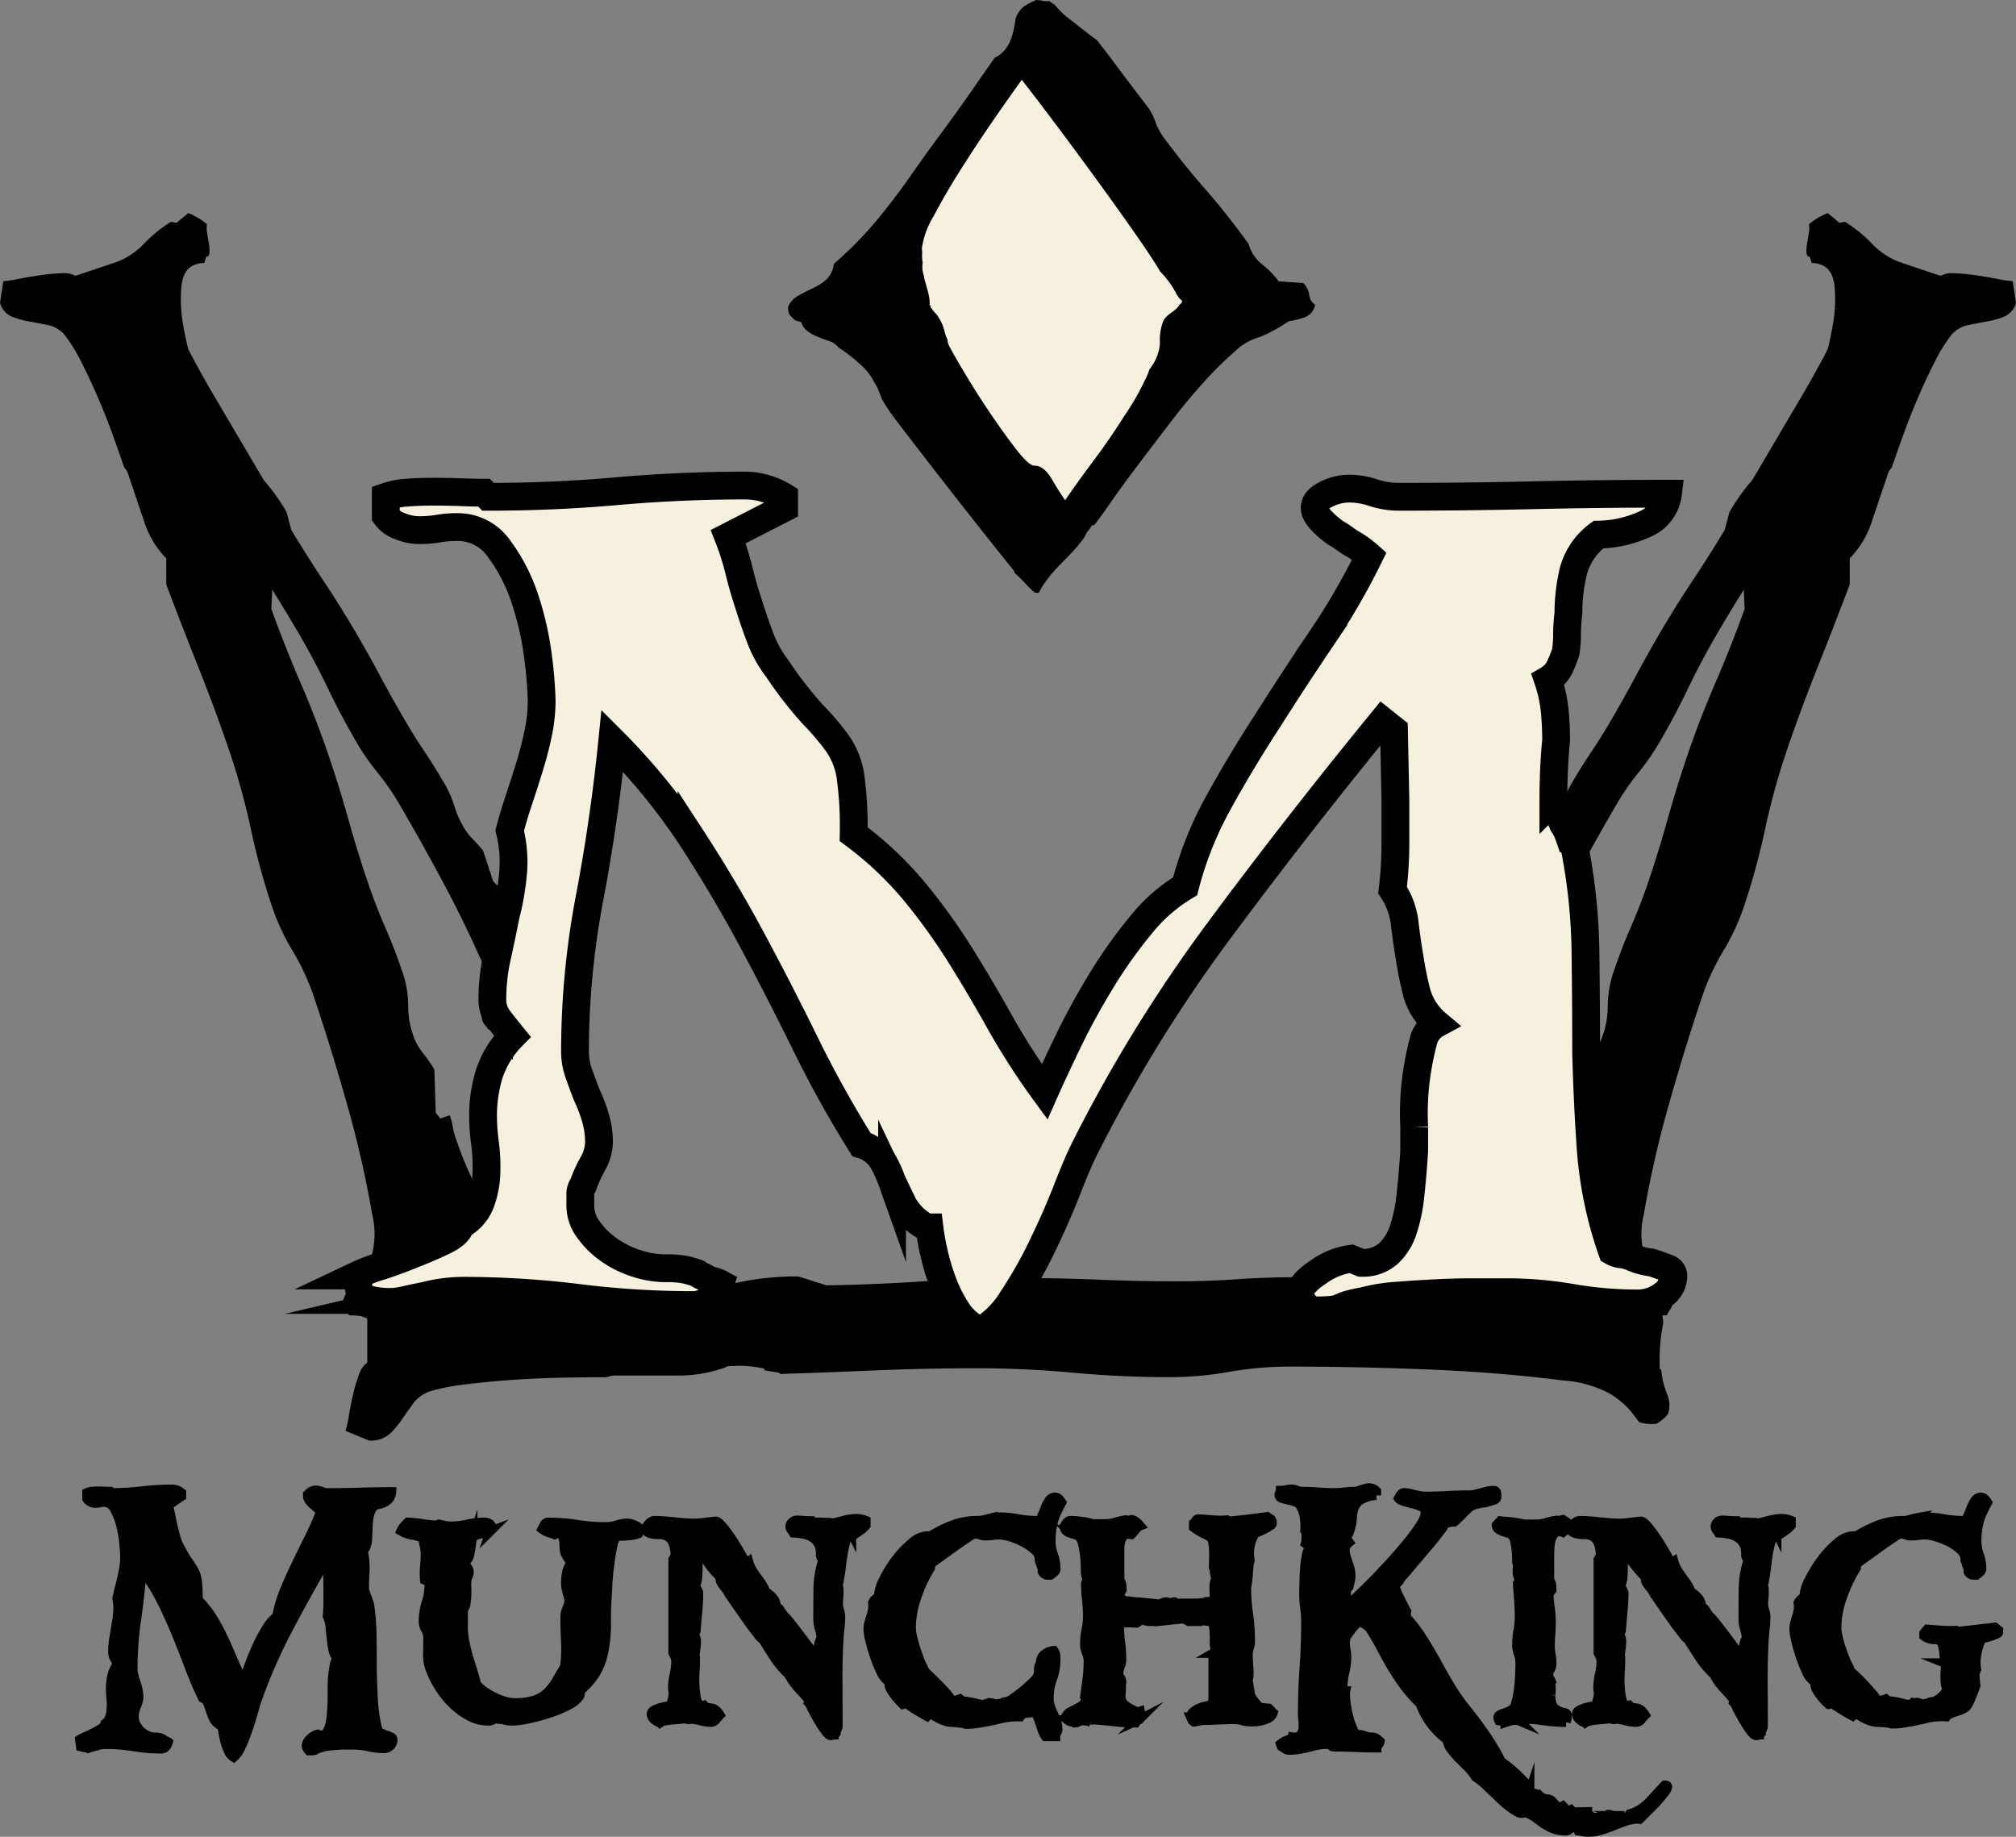 <svg id="Laag_1" data-name="Laag 1" xmlns="http://www.w3.org/2000/svg" viewBox="0 0 217.655 198.303">
  <rect x="0" y="0" width="217.655" height="198.303" fill="#808080" stroke="none"/>
  <defs>
    <style>
      .cls-1, .cls-2 {
        stroke: #000;
        stroke-miterlimit: 10;
      }

      .cls-2, .cls-3 {
        fill: #f6f1df;
      }

      .cls-2 {
        stroke-width: 3px;
      }
    </style>
  </defs>
  <title>logo_slim</title>
  <path d="M234.678,87.497,235.94,88.55l.607-.109a15.057,15.057,0,0,1,2.842,2.294,8.052,8.052,0,0,0,2.936,2.011l4.526,1.524a2.736,2.736,0,0,1,1.518-.275,20.706,20.706,0,0,1,2.259.211q1.225.176,2.34.394a12.738,12.738,0,0,0,1.675.249l.359,2.323a2.255,2.255,0,0,1-1.211,1.478,8.888,8.888,0,0,1-1.895.541q-1.063.195-2.083.399a3.243,3.243,0,0,0-1.78,1.051,16.784,16.784,0,0,0-1.772,2.862q-.965,1.879-1.849,3.938-.883,2.061-1.641,4.165-.754,2.103-1.184,3.375a1.581,1.581,0,0,0-.433.719c-.111.331-.198.589-.261.776q-.762,2.26-1.498,4.448a10.096,10.096,0,0,1-2.343,3.85l-.002,2.829q-1.692,4.463-3.566,9.176-1.873,4.717-3.3,8.952a76.282,76.282,0,0,0-2.288,8.349,75.584,75.584,0,0,1-2.288,8.349,24.389,24.389,0,0,1-2.22,4.755,25.145,25.145,0,0,0-2.267,4.896q-1.903,5.651-3.624,11.751a112.247,112.247,0,0,0-2.676,11.757,8.802,8.802,0,0,0-.003,4.243,8.093,8.093,0,0,0,1.28,2.555q.768.965,1.393,1.648a1.339,1.339,0,0,1,.389,1.389,2.021,2.021,0,0,1-.276.535,2.149,2.149,0,0,0-.275.536c-.316,0-.654.016-1.016.052a2.303,2.303,0,0,0-1.024.361,8.008,8.008,0,0,0-1.105-1.236,4.908,4.908,0,0,0-1.114-.926q-.426-.144-.94-.316a1.781,1.781,0,0,0-1.035-.034l-.227-1.02a26.297,26.297,0,0,0-7.521-1.668,30.078,30.078,0,0,1-7.567-1.526,6.997,6.997,0,0,0,.247-1.017,8.102,8.102,0,0,1,.295-1.159c.127-.375.238-.706.333-.988a.934.934,0,0,1,.579-.591,7.312,7.312,0,0,0,5.004-2.01q1.805-1.827,3.611-7.196a6.545,6.545,0,0,0,.271-1.087,7.632,7.632,0,0,1,.318-1.23l1.025.345.494-.619.145-4.668a17.372,17.372,0,0,1,1.288-1.847,6.137,6.137,0,0,0,1.03-1.933,9.739,9.739,0,0,0,.511-3.209,11.172,11.172,0,0,1,.652-3.632q.807-2.398,1.855-4.8,1.044-2.396,1.901-4.941,1.093-3.246,2.04-6.624.946-3.372,2.041-6.624,1.379-4.094,3.1-8.074t3.185-8.047l-.131-2.718a20.114,20.114,0,0,1,2.442-4.994l4.698-13.67q.523-1.551,1.27-4.052a45.48,45.48,0,0,0,1.19-4.945,15.852,15.852,0,0,0,.245-4.399q-.199-1.953-1.48-2.385a2.292,2.292,0,0,0-.987-.175l-.236-.709c-.203.038-.312-.105-.332-.426a4.655,4.655,0,0,1,.077-1.075c.07-.394.132-.767.186-1.116a2.359,2.359,0,0,0,.005-.862A7.066,7.066,0,0,1,234.678,87.497Z" transform="translate(-37.347 -64.491)"/>
  <path d="M237.88,91.68l.481.808.365-.05a6.752,6.752,0,0,1,1.1,1.763,3.393,3.393,0,0,0,1.215,1.565l2.215,1.293a1.458,1.458,0,0,1,.914-.127,8.624,8.624,0,0,1,1.225.253q.65.183,1.23.389a5.227,5.227,0,0,0,.888.254l-.303,1.67a2.162,2.162,0,0,1-1.003.998,5.12,5.12,0,0,1-1.182.3q-.641.091-1.26.19a2.418,2.418,0,0,0-1.228.668,17.321,17.321,0,0,0-1.619,1.957q-.951,1.294-1.895,2.721t-1.827,2.893q-.882,1.462-1.398,2.349a1.648,1.648,0,0,0-.4.493c-.135.23-.239.41-.315.54q-.92,1.578-1.81,3.101a10.48,10.48,0,0,1-2.153,2.635l-.615,2.016q-1.923,3.104-3.999,6.375-2.079,3.272-3.801,6.225-1.667,2.857-3.102,5.844t-3.101,5.843a26.444,26.444,0,0,1-2.281,3.286,27.017,27.017,0,0,0-2.339,3.385q-2.297,3.938-4.592,8.205t-4.059,8.252a8.758,8.758,0,0,0-.924,3.022,5.603,5.603,0,0,0,.166,1.877c.148.482.289.895.426,1.238a1.104,1.104,0,0,1-.084,1.007,2.137,2.137,0,0,1-.272.37,2.143,2.143,0,0,0-.272.368,4.523,4.523,0,0,0-.582-.01,1.431,1.431,0,0,0-.655.211,4.258,4.258,0,0,0-.353-.932,2.216,2.216,0,0,0-.426-.71q-.21-.121-.46-.268a.764.764,0,0,0-.574-.072l.094-.736a10.145,10.145,0,0,0-3.868-1.531,11.666,11.666,0,0,1-3.926-1.433,7.267,7.267,0,0,0,.36-.713,8.86,8.86,0,0,1,.418-.812c.153-.261.287-.491.402-.689a.852.852,0,0,1,.454-.395,4.749,4.749,0,0,0,3.25-1.203,21.138,21.138,0,0,0,3.596-4.962,7.208,7.208,0,0,0,.389-.762,8.284,8.284,0,0,1,.446-.861l.501.293.413-.419,1.097-3.319q.583-.712,1.124-1.255a6.481,6.481,0,0,0,.999-1.33,10.266,10.266,0,0,0,.984-2.263,11.962,11.962,0,0,1,1.156-2.558q.976-1.673,2.086-3.334,1.109-1.66,2.143-3.434,1.32-2.262,2.587-4.625,1.264-2.36,2.586-4.625,1.665-2.855,3.498-5.611t3.54-5.587l.517-1.94a21.476,21.476,0,0,1,2.459-3.446l5.611-9.524q.633-1.081,1.595-2.829.962-1.745,1.743-3.468a16.225,16.225,0,0,0,1.094-3.123q.314-1.399-.314-1.766a.91.91,0,0,0-.517-.169l.021-.516c-.122.017-.153-.089-.094-.319a4.871,4.871,0,0,1,.276-.762c.125-.277.24-.54.348-.788a2.386,2.386,0,0,0,.19-.614A5.381,5.381,0,0,1,237.88,91.68Z" transform="translate(-37.347 -64.491)"/>
  <g>
    <path class="cls-1" d="M79.765,252.319a.957.957,0,0,1-.945.944,7.603,7.603,0,0,1-1.662-.192,7.473,7.473,0,0,0-1.628-.192h-.84q-.455,0-.945.035t-.962.087a3.139,3.139,0,0,0-.823.193,2.064,2.064,0,0,0-.385.122,1.908,1.908,0,0,0-.21.122.687.687,0,0,1-.21.053,4.104,4.104,0,0,1-.455.018,1.158,1.158,0,0,1-.193-.263.616.616,0,0,1-.087-.297,1.14,1.14,0,0,1,.455-.77,1.506,1.506,0,0,1,.805-.455l.245.141a.798.798,0,0,0,.665-.316,2.155,2.155,0,0,0,.368-.822,7.539,7.539,0,0,0,.175-1.173c.035-.442.064-.91.088-1.399v-1.471a12.365,12.365,0,0,1,.07-1.364q.07-.631.157-1.086a.963.963,0,0,1,.333-.63,2.401,2.401,0,0,1-.49-1.067q-.105-.577-.175-1.207-.071-.595-.122-1.208a3.365,3.365,0,0,0-.298-1.138q.07-.804.07-1.574v-1.54l-.035-2.415-.28-.315q-2.136,3.675-4.025,7.263a57.763,57.763,0,0,0-3.29,7.508q-.175.491-.438,1.435t-.612,1.96a17.445,17.445,0,0,1-.735,1.82,2.9,2.9,0,0,1-.77,1.085,1.47,1.47,0,0,1-.56-.647,5.638,5.638,0,0,1-.35-.945,10.127,10.127,0,0,1-.228-1.032c-.059-.351-.1-.665-.123-.945h-.385a1.776,1.776,0,0,1-.613-.77c-.105-.28-.204-.548-.297-.806a4.986,4.986,0,0,0-.262-.734,1.042,1.042,0,0,0-.542-.525q-.806-1.68-1.47-3.447t-1.4-3.553q-.735-1.784-1.593-3.5a21.069,21.069,0,0,0-2.083-3.325q-.209,2.73-.595,5.373a36.403,36.403,0,0,0-.385,5.268,2.915,2.915,0,0,0,.105.77q.105.385.21.735a6.11,6.11,0,0,1,.228.787,3.724,3.724,0,0,1,.088.788,1.89,1.89,0,0,1-.158.752,5.795,5.795,0,0,0-.263.753.609.609,0,0,0-.07.332v.368a1.659,1.659,0,0,0,.21.805,2.734,2.734,0,0,0,.525.683,2.484,2.484,0,0,0,.718.473,1.972,1.972,0,0,0,.788.175,1.95,1.95,0,0,1,.525.053,1.905,1.905,0,0,1,.315.122.533.533,0,0,0,.14.105.554.554,0,0,1,.14.104.685.685,0,0,0,.14.053.623.623,0,0,1,.175.087,1.246,1.246,0,0,1-.262.508.598.598,0,0,1-.473.228,18.838,18.838,0,0,1-2.992-.245,19.065,19.065,0,0,0-3.028-.245,3.21,3.21,0,0,0-1.015.175c-.188.048-.356.094-.508.141a1.626,1.626,0,0,1-.473.07,1.201,1.201,0,0,1-.35-.053q-.176-.053-.35-.088l-.105-.769a3.891,3.891,0,0,1,.63-.315q.42-.174.875-.42a8.775,8.775,0,0,0,.805-.455.789.789,0,0,0,.42-.524,1.392,1.392,0,0,0,.525-.753,4.018,4.018,0,0,0,.158-.997,7.953,7.953,0,0,0-.035-1.051c-.035-.35-.053-.665-.053-.944a6.287,6.287,0,0,1,.158-1.418,3.629,3.629,0,0,1,.612-1.312q-.175-.28-.35-.577a1.315,1.315,0,0,1-.175-.683,8.567,8.567,0,0,1,.123-1.452q.122-.718.228-1.418a11.54,11.54,0,0,0,.192-1.435,5.691,5.691,0,0,0-.087-1.471q.105-.524.245-1.067t.28-1.138q.14-.595.228-1.154a7.055,7.055,0,0,0,.087-1.085q0-.456-.087-1.436a13.295,13.295,0,0,0-.333-1.978,6.907,6.907,0,0,0-.683-1.768,1.274,1.274,0,0,0-1.102-.77,2.245,2.245,0,0,0-.508.053,2.311,2.311,0,0,1-.507.052,1.072,1.072,0,0,1-.508-.14.823.823,0,0,1-.367-.35v-.631a1.58,1.58,0,0,1,.525-.14,6.41,6.41,0,0,1,.683-.035q.368,0,.717.018t.595.018l.105.14a28.02,28.02,0,0,0,3.308-.192,27.901,27.901,0,0,1,3.272-.192,1.444,1.444,0,0,1,.542.105,1.734,1.734,0,0,1,.472.279v.386l-1.435.98a11.365,11.365,0,0,1,.28,1.173q.105.577.245,1.138.139.595.297,1.154a4.627,4.627,0,0,0,.438,1.051,13.33,13.33,0,0,0,.927,1.592,8.793,8.793,0,0,1,.613.963,3.222,3.222,0,0,1,.333,1.085,16.584,16.584,0,0,1,.087,2.03,10.763,10.763,0,0,1,1.558,1.96,21.561,21.561,0,0,1,1.172,2.17q.525,1.121,1.015,2.292a26.027,26.027,0,0,0,1.155,2.397q.245-.734.613-1.75.367-1.014.84-2.047a17.15,17.15,0,0,1,1.015-1.908,4.9,4.9,0,0,1,1.137-1.33,14.752,14.752,0,0,1,.857-2.869q.578-1.4,1.278-2.835.664-1.4,1.365-2.783a25.935,25.935,0,0,0,1.225-2.817,3.122,3.122,0,0,0-.385-.385,2.222,2.222,0,0,1-.245-.21,2.382,2.382,0,0,0-.245-.21q-.525-.526-.525-.84a.557.557,0,0,1,.297-.473,1.067,1.067,0,0,1,.578-.192,1.547,1.547,0,0,1,.63.14,1.613,1.613,0,0,0,.665.14q1.714,0,3.43-.052,1.714-.053,3.465-.053a1.316,1.316,0,0,1-.578,1.032,2.37,2.37,0,0,1-1.208.368,2.437,2.437,0,0,0-.647,1.277,8.38,8.38,0,0,0-.123,1.417q-.035.385-.035.718a5.038,5.038,0,0,1-.035.612q-.07.281-.158.525a.956.956,0,0,1-.297.42,6.217,6.217,0,0,1,.175,1.067q.035.508.035.997-.035.491-.052.998c-.012.338-.018.694-.018,1.067a.942.942,0,0,0,.087.35,4.422,4.422,0,0,1,.158.455,1.991,1.991,0,0,1,.105.245c.023.07.046.152.07.245a2.245,2.245,0,0,1,.14.42,26.165,26.165,0,0,1,.262,3.43q.018,1.715.018,3.5.035,1.75.123,3.378a17.657,17.657,0,0,0,.542,3.412.47.47,0,0,0,.245.105.797.797,0,0,1,.28.104,1.376,1.376,0,0,0,.49.176,4.266,4.266,0,0,1,.402.192A.283.283,0,0,1,79.765,252.319Z" transform="translate(-37.347 -64.491)"/>
    <path class="cls-1" d="M106.47,229.674a.769.769,0,0,1-.105.175.264.264,0,0,0-.034.105.279.279,0,0,1-.035.104,3.934,3.934,0,0,1-1.085.228q-.63.053-1.05.053t-.631.91a19.582,19.582,0,0,0-.35,2.1q-.176,1.226-.228,2.362-.053,1.138-.088,1.522-.07,1.226-.052,2.415a14.888,14.888,0,0,1-.158,2.381,9.87,9.87,0,0,1-.297,1.47,6.929,6.929,0,0,1-.49,1.242,6.575,6.575,0,0,1-.735,1.12,9.297,9.297,0,0,1-1.067,1.103.404.404,0,0,0-.069.28.774.774,0,0,1-.07.35,3.095,3.095,0,0,1-1.242,1.015,12.943,12.943,0,0,1-2.065.858,21.909,21.909,0,0,1-2.223.595,8.824,8.824,0,0,1-1.715.228,3.58,3.58,0,0,1-.875-.105,3.635,3.635,0,0,0-.875-.104.836.836,0,0,0-.402.104.898.898,0,0,1-.438.105,4.358,4.358,0,0,1-2.117-.543,7.984,7.984,0,0,1-1.838-1.382,9.685,9.685,0,0,1-1.435-1.82,10.328,10.328,0,0,1-.91-1.855,4.128,4.128,0,0,1-.263-1.627q.018-.927.018-1.732a1.778,1.778,0,0,0-.245-.91,1.777,1.777,0,0,1-.245-.91,6.485,6.485,0,0,1,.315-1.995,6.473,6.473,0,0,0,.315-1.995q0-.245-.489-.455a6.846,6.846,0,0,1,0-1.399q.069-.7.069-1.4a3.485,3.485,0,0,0-.104-.84,3.431,3.431,0,0,1-.105-.84,4.218,4.218,0,0,0-1.19-.367,3.618,3.618,0,0,1-1.225-.438,1.984,1.984,0,0,1,.35-.543q.21-.227.385-.402a13.427,13.427,0,0,1,1.557.157,12.875,12.875,0,0,0,1.488.157l.315-.104q.315.07.63.14a2.896,2.896,0,0,0,.631.07,8.313,8.313,0,0,0,1.837-.21,8.322,8.322,0,0,1,1.838-.21,1.148,1.148,0,0,1,.473.122.472.472,0,0,1,.262.473c-.023.07-.047.135-.069.192s-.047.123-.07.192a4.409,4.409,0,0,1-.595.176c-.21.047-.409.093-.595.14q-.596.141-.683.35a3.278,3.278,0,0,0-.158.735q-.07.491-.175,1.067a1.331,1.331,0,0,1-.56.892,1.142,1.142,0,0,0,.279.508.768.768,0,0,1,.21.542.892.892,0,0,1-.104.438,1.266,1.266,0,0,0-.14.438,4.588,4.588,0,0,0-.018.735c.011.304.011.612,0,.928a6.672,6.672,0,0,1-.088.875,1.109,1.109,0,0,1-.28.612v1.82a8.427,8.427,0,0,0,.158,1.662q.157.788.367,1.522t.455,1.487q.245.753.455,1.593a4.123,4.123,0,0,0,.805.735,7.308,7.308,0,0,0,1.067.63,7.981,7.981,0,0,0,1.155.455,3.817,3.817,0,0,0,1.103.175,6.79,6.79,0,0,0,2.064-.263,3.704,3.704,0,0,0,1.365-.77,5.363,5.363,0,0,0,.998-1.242q.437-.735.962-1.645a14.536,14.536,0,0,0,.105-2.66q-.07-1.33-.07-2.66a2.086,2.086,0,0,1,.175-.875,4.415,4.415,0,0,0,.28-.84,5.949,5.949,0,0,0-.228-.98,3.312,3.312,0,0,1-.157-1.015,6.357,6.357,0,0,1,.104-1.085,1.792,1.792,0,0,1,.49-.98,5.171,5.171,0,0,0-.314-.542,4.774,4.774,0,0,1-.315-.543,1.747,1.747,0,0,1-.122-.612c-.013-.245-.03-.483-.053-.718a1.654,1.654,0,0,0-.175-.612.577.577,0,0,0-.561-.263l-.245.141-.069-.035c-.234-.07-.462-.145-.683-.228a2.372,2.372,0,0,1-.613-.332q.105-.211.263-.473a.442.442,0,0,1,.368-.263,20.149,20.149,0,0,1,3.132.245,20.159,20.159,0,0,0,3.133.245,3.864,3.864,0,0,0,1.19-.192,3.828,3.828,0,0,1,1.189-.193,2.254,2.254,0,0,1,.771.228Q106.435,229.395,106.47,229.674Z" transform="translate(-37.347 -64.491)"/>
    <path class="cls-1" d="M130.182,229.762q-.473.333-.753.507l-.35-.104-.105-.21.21-.105h.035l.07.141v-.035l.035.035v.034q-.035.106-.176.035v.035c.094,0,.128.059.105.175q-.42,0-.612.7a14.125,14.125,0,0,0-.333,1.61c-.047.327-.087.647-.122.962s-.076.613-.123.893c-.047.257-.087.49-.122.7a2.455,2.455,0,0,1-.123.49,1.308,1.308,0,0,1,.088.367c.012.129.018.251.018.367a5.689,5.689,0,0,1-.035.631,5.657,5.657,0,0,0-.035.63,2.19,2.19,0,0,0,.123.734,2.227,2.227,0,0,1,.122.735,9.173,9.173,0,0,1-.069,1.12c-.048.373-.082.747-.105,1.12q-.141,2.414-.122,4.742.016,2.328.017,4.742a.733.733,0,0,1-.104.386.731.731,0,0,0-.105.385l-.21.21a.424.424,0,0,0-.157.035.512.512,0,0,1-.192.035c-.14,0-.315-.135-.525-.403a10.067,10.067,0,0,1-.647-.944q-.333-.542-.612-1.067a7.465,7.465,0,0,1-.385-.806l-.245-.35a.574.574,0,0,0,.035-.175v-.07q-.385-.489-.665-.787c-.188-.198-.374-.403-.56-.613-.163-.186-.326-.39-.489-.612a5.577,5.577,0,0,1-.525-.928l-.035.07a10.074,10.074,0,0,1-1.47-1.768q-.63-.962-1.26-1.978c-.07,0-.17-.075-.298-.228s-.216-.262-.263-.332q-.734-.945-1.417-1.925t-1.383-1.995l.035-.141a.361.361,0,0,0-.316-.279,2.949,2.949,0,0,0-.42-.63,3.477,3.477,0,0,1-.42-.596.738.738,0,0,1-.087-.35c-.013-.163-.03-.245-.053-.245q-.491-.489-.805-.875a7.975,7.975,0,0,1-.561-.77c-.14-.211-.28-.421-.42-.631a3.935,3.935,0,0,0-.49-.595,6.892,6.892,0,0,0-.069.98v.98a10.336,10.336,0,0,1-.053,1.067,1.865,1.865,0,0,1-.228.788,3.154,3.154,0,0,0,.175.367,2.498,2.498,0,0,1,.175.402q0,1.015-.104,2.065t-.175,2.064l-.176.351c.047.117.094.239.141.367a1.189,1.189,0,0,1,.069.402,8.635,8.635,0,0,1-.087,1.05,8.166,8.166,0,0,1-.228,1.155l.21-.035q0,.385-.053,1.243a12.235,12.235,0,0,0,.018,1.732q.035.385.088.734a2.69,2.69,0,0,0,.157.612.827.827,0,0,0,.28.386.531.531,0,0,0,.455.052l.21.211h.069a3.192,3.192,0,0,0,.473.087.879.879,0,0,1,.351.105,1.36,1.36,0,0,1,.297.228,2.468,2.468,0,0,1,.315.42q-.176.176-.42.473a.69.69,0,0,1-.525.297,4.176,4.176,0,0,1-1.085-.14,8.23,8.23,0,0,0-1.085-.21.684.684,0,0,1-.333.053.869.869,0,0,1-.297-.088q-.63.07-1.277.122a8.456,8.456,0,0,0-1.243.192l-.21.141a1.59,1.59,0,0,1-.612-.351.786.786,0,0,1-.332-.595.499.499,0,0,1,.314-.42,3.169,3.169,0,0,1,.7-.28,6.891,6.891,0,0,1,.718-.157c.222-.035.344-.075.367-.122a4.821,4.821,0,0,0,.28-1.295,2.931,2.931,0,0,1-.07-.525,6.52,6.52,0,0,1,.175-1.487,6.531,6.531,0,0,0,.175-1.487,1.191,1.191,0,0,0-.104-.403,3.134,3.134,0,0,0-.21-.438v-10.08l.245-.42a3.782,3.782,0,0,0-.263-1.399,1.367,1.367,0,0,0-1.067-.84,1.599,1.599,0,0,0-.42-.035c-.094,0-.223-.006-.385-.018a3.048,3.048,0,0,1-.473-.07,1.156,1.156,0,0,1-.386-.157.355.355,0,0,1-.157-.315.966.966,0,0,1,.298-.612.863.863,0,0,1,.647-.332,18.584,18.584,0,0,1,1.855.122q1.156.123,1.96.157a7.928,7.928,0,0,0,1.383-.052c.478-.059.94-.11,1.383-.158q.245,0,.734.578a13.906,13.906,0,0,1,.998,1.348q.507.769.945,1.54a8.718,8.718,0,0,1,.577,1.154l.035-.035a.305.305,0,0,0,.053-.069.972.972,0,0,1,.192-.175,3.868,3.868,0,0,0,.35.858,7.153,7.153,0,0,0,.455.699c.163.223.32.438.473.647a5.393,5.393,0,0,1,.438.735.452.452,0,0,0,.21.367q.209.158.438.351a2.398,2.398,0,0,1,.42.473,1.276,1.276,0,0,1,.192.734l.35.245c.094.141.181.274.263.402a4.159,4.159,0,0,0,.263.368l-.104-.035q.139,0,.664.647t1.155,1.487q.63.839,1.208,1.61t.752,1.015a1.653,1.653,0,0,0,.07-.683q-.035-.368-.035-.683a1.539,1.539,0,0,1,.07-.489,3.641,3.641,0,0,1,.21-.49,4.253,4.253,0,0,0-.192-1.016,3.283,3.283,0,0,1-.158-1.015q0-1.575.018-3.237a10.184,10.184,0,0,1,.543-3.203l-.21-.21-.07-.21a2.41,2.41,0,0,0-.192-1.19,1.891,1.891,0,0,0-.647-.735,2.614,2.614,0,0,0-.963-.385,8.61,8.61,0,0,0-1.137-.14,3.503,3.503,0,0,0-.228-.333.579.579,0,0,1-.123-.367.613.613,0,0,1,.228-.455.696.696,0,0,1,.473-.21h.21c.07,0,.175.006.316.018s.32.023.542.035.519.018.892.018l-.84.034a.904.904,0,0,0,.122.053.957.957,0,0,1,.123.053h1.295q.384.035.734.035a1.517,1.517,0,0,1,.525.069q.595-.139,1.277-.315a5.18,5.18,0,0,1,1.277-.175,2.718,2.718,0,0,1,1.016.21v.524A2.784,2.784,0,0,1,130.182,229.762Z" transform="translate(-37.347 -64.491)"/>
    <path class="cls-1" d="M151.969,226.699q-.315.595-.542,1.085a5.885,5.885,0,0,0-.351.944,7.802,7.802,0,0,0-.192.963,8.646,8.646,0,0,0-.07,1.173,4.303,4.303,0,0,0,.263,1.487,4.303,4.303,0,0,1,.263,1.487.498.498,0,0,1-.192.402q-.193.158-.367.298h-.386a.643.643,0,0,1-.402-.21q-.227-.211-.018-.385a1.6,1.6,0,0,1-.245-.49,4.1,4.1,0,0,0-.175-.49v-.175a1.302,1.302,0,0,0-.49-.945,5.648,5.648,0,0,0-1.172-.822,7.891,7.891,0,0,0-1.418-.595,4.276,4.276,0,0,0-1.225-.228,5.442,5.442,0,0,0-.753.052,5.302,5.302,0,0,1-.752.053,1.744,1.744,0,0,1-.578-.104,1.819,1.819,0,0,0-.612-.105,3.223,3.223,0,0,0-.769.438q-.665.438-1.471,1.015-.804.579-1.54,1.103-.734.526-.98.735v.385a15.166,15.166,0,0,0-1.47,3.133,10.164,10.164,0,0,0-.596,3.308,4.53,4.53,0,0,0,.123.945q.121.559.314,1.172t.403,1.19a6.95,6.95,0,0,0,.42.962l-.28.315.035.035.279-.07q.176.176.631.612t.962.945q.507.508.928.997a2.984,2.984,0,0,1,.525.77h.14a1.593,1.593,0,0,0,.385-.053,2.93,2.93,0,0,0,.385-.122l.245.21q.595.07,1.19.192t1.189.297l.176-.175c.093-.022.175-.046.244-.069a.776.776,0,0,1,.245-.035.976.976,0,0,1,.403.087.954.954,0,0,0,.402.088c.022-.07.104-.105.245-.105a.519.519,0,0,0,.279-.087.646.646,0,0,1,.351-.088,1.78,1.78,0,0,0,.752-.367q.542-.368,1.138-.857t1.067-.963a1.736,1.736,0,0,0,.508-.683,3.605,3.605,0,0,0,.07-.699,1.067,1.067,0,0,1,.244-.665l-.034-.035a1.076,1.076,0,0,1,.438-.875,1.732,1.732,0,0,1,.997-.385,1.155,1.155,0,0,1,.192.507c.012.152.018.286.018.402a6.223,6.223,0,0,1-.367,2.136,6.218,6.218,0,0,0-.368,2.135,2.633,2.633,0,0,0,.141.84,7.016,7.016,0,0,0,.332.822,7.371,7.371,0,0,1,.333.822,2.662,2.662,0,0,1,.14.841.493.493,0,0,1-.07.279,2.369,2.369,0,0,0-.14.245.289.289,0,0,1-.018.088.527.527,0,0,0-.018.157h-1.085a2.656,2.656,0,0,1-.367-.752c-.105-.315-.192-.578-.263-.788-.094-.28-.187-.524-.28-.734s-.21-.315-.35-.315a6.118,6.118,0,0,0-.787.07.853.853,0,0,0-.683.385,7.869,7.869,0,0,0-2.188.228q-1.033.262-2.153.438-.385.07-.734.104a7.348,7.348,0,0,1-.735.035c-.163,0-.245-.035-.245-.104a4.562,4.562,0,0,1-.717-.053,4.605,4.605,0,0,0-.718-.053,1.699,1.699,0,0,1-.49-.087,5.416,5.416,0,0,1-.56-.21q-.281-.123-.56-.28a1.952,1.952,0,0,1-.42-.298h-.28l-.244.245c-.421-.233-.811-.46-1.173-.683s-.718-.46-1.067-.718l-.385.105c-.117-.116-.258-.263-.421-.438s-.32-.361-.472-.56a5.8,5.8,0,0,1-.403-.596,1.138,1.138,0,0,1-.175-.577l.105-.21-.28-.175a2.289,2.289,0,0,1-.718-.963,14.993,14.993,0,0,1-.683-1.662,17.439,17.439,0,0,1-.507-1.732,5.927,5.927,0,0,1-.192-1.208,2.576,2.576,0,0,1,.104-.735q.105-.349.21-.682a6.477,6.477,0,0,0,.175-.683,1.938,1.938,0,0,0,0-.735.828.828,0,0,1,.28-.402,2.696,2.696,0,0,0,.35-.298,4.44,4.44,0,0,1,.524-1.768,12.664,12.664,0,0,1,1.33-2.17,10.892,10.892,0,0,1,1.732-1.837,2.795,2.795,0,0,1,1.732-.77.285.285,0,0,1,.21.07,13.985,13.985,0,0,1,2.468-1.242,7.562,7.562,0,0,1,2.713-.473,2.483,2.483,0,0,0,.524-.053c.163-.035.338-.075.525-.123q.28-.069.577-.14a2.561,2.561,0,0,1,.578-.07,11.961,11.961,0,0,1,2.117.193,12.135,12.135,0,0,0,2.152.192c.163,0,.303-.128.42-.386q.174-.384.35-.857a4.444,4.444,0,0,1,.438-.875.765.765,0,0,1,.648-.402.587.587,0,0,1,.454.192A2.364,2.364,0,0,1,151.969,226.699Z" transform="translate(-37.347 -64.491)"/>
    <path class="cls-1" d="M174.789,249.414a.936.936,0,0,1-.525.595,3.348,3.348,0,0,1-.909.298,4.546,4.546,0,0,1-.981.069,3.821,3.821,0,0,1-.769-.087,3.584,3.584,0,0,0-.91-.157,9.617,9.617,0,0,0-.98.017c-.327,0-.683.013-1.067.035s-.787.035-1.207.035a2.734,2.734,0,0,0-.596.07q-.315.07-.595.104l-.175-.14-.175-.385a.702.702,0,0,1,.228-.508,2.055,2.055,0,0,1,.542-.385,3.225,3.225,0,0,1,.665-.245q.35-.086.595-.123l.176.035c.069-.022.116-.104.14-.245s.04-.303.053-.489c.011-.186.018-.361.018-.525v-4.41a.662.662,0,0,0,.279-.314,2.27,2.27,0,0,1-.14-.665v-.665q0-.42-.035-.84t-.104-.841a5.055,5.055,0,0,0-.665-.14,5.986,5.986,0,0,0-.7-.035l-.07.07H165.69l-.525-.28c-.608.047-1.225.105-1.855.175a16.714,16.714,0,0,1-1.855.105,1.48,1.48,0,0,1-.438-.07q-.229-.069-.473-.14a1.86,1.86,0,0,1-.49.385l-.734-.035q-.211,0-.665.018c-.304.013-.455.111-.455.298a13.586,13.586,0,0,0,.122,1.82,13.564,13.564,0,0,1,.123,1.819,2.014,2.014,0,0,1-.158.77,2.03,2.03,0,0,0-.157.769.698.698,0,0,0,.157.42.794.794,0,0,1,.158.49.781.781,0,0,1-.088.35,2,2,0,0,1-.192.315h.245a3.668,3.668,0,0,1-.018.42,2.266,2.266,0,0,0-.018.28,1.353,1.353,0,0,0,.28.997,3.822,3.822,0,0,0,.805.543c.093.047.192.1.298.157s.215.122.332.192l.351-.104.069.455q0,.385-.192.472a.969.969,0,0,0-.367.333,19.991,19.991,0,0,1-2.415-.141q-1.156-.139-2.38-.21l-.035.28a2.731,2.731,0,0,0-.91-.175.778.778,0,0,0-.385.122.955.955,0,0,1-.49.123.578.578,0,0,0-.192-.088c-.059-.012-.135-.028-.228-.053a.59.59,0,0,1-.175-.069l-.141-.105a.161.161,0,0,1-.104-.175l-.07-.21a1.2,1.2,0,0,1,.561-.542c.256-.129.513-.257.769-.386a2.089,2.089,0,0,0,.612-.438.734.734,0,0,0,.088-.734q.139-.945.263-1.908a15.473,15.473,0,0,0,.122-1.942,2.292,2.292,0,0,0-.192-.928,2.261,2.261,0,0,1-.192-.927,7.619,7.619,0,0,1,.157-1.558,7.377,7.377,0,0,0,.158-1.522,14.477,14.477,0,0,0-.105-1.697,14.785,14.785,0,0,1-.105-1.733.861.861,0,0,1,.211-.489,1.238,1.238,0,0,1-.228-.718c-.013-.291-.018-.543-.018-.753s-.013-.454-.035-.734-.059-.566-.105-.858-.104-.571-.175-.84a1.581,1.581,0,0,0-.28-.613.646.646,0,0,0-.385-.262c-.186-.059-.38-.117-.577-.176a1.383,1.383,0,0,1-.508-.262.605.605,0,0,1-.21-.49,1.546,1.546,0,0,1,.263-.402.518.518,0,0,1,.367-.228,10.188,10.188,0,0,1,1.226.087,5.724,5.724,0,0,1,1.189.263h1.4a3.863,3.863,0,0,0,1.085-.175,7.557,7.557,0,0,1,1.12-.245l.175.07.455-.105a1.207,1.207,0,0,1,.473.228,3.976,3.976,0,0,1,.438.438.832.832,0,0,0-.28.175,2.371,2.371,0,0,0-.21.245l-.21.245a2.05,2.05,0,0,1-.245.28,1.956,1.956,0,0,0-.385-.035.604.604,0,0,0-.525.245,1.738,1.738,0,0,0-.263.595,2.934,2.934,0,0,0-.087.718v3.377a1.4,1.4,0,0,1,.21.508,4.039,4.039,0,0,1,.035.577l-.28.455a1.171,1.171,0,0,0,.14.315c.07.117.128.222.175.315a1.629,1.629,0,0,1,.49.141l.141-.035.244.035q.77.07,1.54.14t1.575.175c.141-.069.269-.128.385-.175a1.149,1.149,0,0,1,.42-.069l.211.104.63-.104.245.14h2.064a3.587,3.587,0,0,0,.473-.035,4.001,4.001,0,0,1,.508-.035l.14-.104h.56a.269.269,0,0,0,.105-.035c.047-.023.093-.047.14-.07a3.187,3.187,0,0,0,.053-.734q-.018-.35-.018-.7a3.106,3.106,0,0,1,.035-.473.707.707,0,0,1,.21-.402,2.72,2.72,0,0,1-.21-1.138,9.841,9.841,0,0,1,.07-1.242l-.141.14a10.586,10.586,0,0,0-.087-1.715,1.064,1.064,0,0,0-.596-.806c-.104-.046-.216-.093-.332-.14a7.909,7.909,0,0,1-1.155-.7v-.455a.819.819,0,0,0,.245-.297.307.307,0,0,1,.315-.158c.489.024.991.059,1.505.105a8.463,8.463,0,0,0,1.54,0l.21.14q1.014-.104,2.047-.228,1.033-.122,2.083-.262l.42.279.104.21v.245c0,.07-.075.158-.227.263a4.53,4.53,0,0,1-.543.316c-.21.104-.42.204-.63.297s-.362.164-.455.21a4.052,4.052,0,0,0-.525,1.383,4.008,4.008,0,0,0,0,1.487,2.813,2.813,0,0,0-.122.63q-.053.456-.053.63-.035.456-.087.91a5.927,5.927,0,0,1-.123.735,20.106,20.106,0,0,0,.21,2.905,19.95,19.95,0,0,1,.21,2.904,2.378,2.378,0,0,1-.122.753,2.357,2.357,0,0,0-.123.752q0,.596.07,1.4a4.452,4.452,0,0,1-.07,1.4q.07.385.123.717c.035.223.075.461.122.718a1.248,1.248,0,0,0,.105.315,1.766,1.766,0,0,0,.21.315c.069.094.157.205.263.333s.238.286.402.473l1.015.104.21.21v.07c.024.023.047.047.07.069A1.701,1.701,0,0,0,174.789,249.414Z" transform="translate(-37.347 -64.491)"/>
    <path class="cls-1" d="M217.384,257.394a1.498,1.498,0,0,1-.385.7q-.385.489-.91,1.085l-1.715,1.715a2.742,2.742,0,0,0-.7.018,5.424,5.424,0,0,0-.665.158q-.35.104-.665.227t-.665.263q-.7.28-1.417.508a5.019,5.019,0,0,1-1.522.228,2.316,2.316,0,0,1-.49-.053c-.164-.035-.327-.064-.49-.087a.585.585,0,0,0-.56-.351.473.473,0,0,0-.351.141l-.069.069a.686.686,0,0,1-.315.141,4.074,4.074,0,0,1-1.207-.158,4.181,4.181,0,0,1-.963-.438,9.005,9.005,0,0,1-.875-.612,5.643,5.643,0,0,0-.98-.612.833.833,0,0,0-.63-.105.837.837,0,0,1-.63-.104,7.487,7.487,0,0,1-1.189-.822q-.561-.473-1.085-.998-.526-.491-1.068-1.015a8.267,8.267,0,0,0-1.172-.945,6.34,6.34,0,0,0-.77-.98l-.98-.98a9.667,9.667,0,0,1-.875-.997,2.196,2.196,0,0,1-.455-1.067,8.302,8.302,0,0,1-2.905-3.886,15.203,15.203,0,0,1-1.697-1.907q-.682-.927-1.277-1.907t-1.12-1.995q-.526-1.015-1.226-2.135a1.495,1.495,0,0,0-.489-.525c-.21-.14-.409-.268-.596-.385a.666.666,0,0,0-.385.157,2.51,2.51,0,0,0-.402.385q-.193.229-.367.473c-.117.164-.21.292-.28.385a1.08,1.08,0,0,0-.228.525,2.271,2.271,0,0,0-.018.63q.035.315.088.647a3.744,3.744,0,0,1,.052.577,7.081,7.081,0,0,1-.21,1.698,7.136,7.136,0,0,0-.21,1.697.228.228,0,0,0,.105.228.464.464,0,0,0,.21.053,1.857,1.857,0,0,0-.035.42,9.2,9.2,0,0,0,.088.98,11.039,11.039,0,0,0,.279,1.435,8.229,8.229,0,0,0,.455,1.312q.264.577.578.577a1.78,1.78,0,0,1,.35.035,2.109,2.109,0,0,1,.35.104,1.768,1.768,0,0,0,.385.105,2.534,2.534,0,0,0,.42.035.81.81,0,0,1,.455.14,2.562,2.562,0,0,1,.385.315.678.678,0,0,1-.14.315l-.105.105c-.024.047-.047.094-.07.14a.308.308,0,0,0-.034.141q-1.156,0-2.311-.053t-2.31-.053a.498.498,0,0,1-.333-.14.534.534,0,0,0-.367-.141,5.966,5.966,0,0,0-1.575.21q-.771.211-1.575.35c-.187.022-.361.04-.524.052s-.327.018-.49.018a.756.756,0,0,1-.42-.14c-.14-.094-.269-.175-.385-.245l-.105-.28a2.379,2.379,0,0,1,.455-.297,2.525,2.525,0,0,1,.525-.192l.245-.245h.14a.978.978,0,0,0,.647-.123.905.905,0,0,0,.332-.42,1.583,1.583,0,0,0,.105-.595v-.612c-.023-.116-.041-.233-.053-.351a3.482,3.482,0,0,1-.018-.35q0-2.52.175-4.987t.176-4.953a10.849,10.849,0,0,0-.105-1.54,10.814,10.814,0,0,1-.104-1.539c0-.211.005-.566.018-1.068q.016-.751.069-1.557a11.637,11.637,0,0,1,.192-1.506,1.501,1.501,0,0,1,.42-.909l-.524-.386a1.8,1.8,0,0,0,.069-.489v-.525a1,1,0,0,0-.034-.21.447.447,0,0,0-.105-.21,4.153,4.153,0,0,0,.018-.683,6.758,6.758,0,0,0-.088-.822,3.402,3.402,0,0,0-.228-.788,1.797,1.797,0,0,0-.367-.577.657.657,0,0,0-.263-.157c-.104-.035-.216-.076-.332-.123a1.316,1.316,0,0,0-.351-.087,1.275,1.275,0,0,1-.35-.088,4.694,4.694,0,0,1-.56-.157.352.352,0,0,1-.245-.368.368.368,0,0,1,.053-.192.994.994,0,0,0,.087-.192v-.069a2.651,2.651,0,0,0,.612-.07,2.652,2.652,0,0,1,.613-.07,1.225,1.225,0,0,1,.385.07c.14.047.268.094.385.14a.905.905,0,0,0,.28.035q.91,0,1.802.07.894.07,1.803.069a7.265,7.265,0,0,0,.998-.069,7.506,7.506,0,0,1,1.032-.07,1.717,1.717,0,0,0,.63-.122,4.313,4.313,0,0,1,.63-.192,1.616,1.616,0,0,1,.192-.053.985.985,0,0,1,.192-.018,1.111,1.111,0,0,1,.806.35v.455a3.663,3.663,0,0,0-1.891.612,1.99,1.99,0,0,0-.63,1.103,3.818,3.818,0,0,0-.087.647,5.846,5.846,0,0,1-.088.718,5.593,5.593,0,0,1-.192.753,2.794,2.794,0,0,1-.402.752l.35.49a1.519,1.519,0,0,0-.315.35.753.753,0,0,0-.141.42,2.526,2.526,0,0,0,.105.735q.104.35.21.665.139.385.228.718a2.73,2.73,0,0,1,.018,1.295q-.07.297-.141.612a.91.91,0,0,0-.279.665v.769l.279.455q.35-.349,1.103-1.067.753-.716,1.681-1.662.926-.945,1.89-2.013.962-1.066,1.768-2.064a18.132,18.132,0,0,0,1.312-1.82,2.765,2.765,0,0,0,.508-1.312.654.654,0,0,0-.455-.595,5.545,5.545,0,0,0-1.051-.351q-.28-.069-.542-.14a3.699,3.699,0,0,1-.438-.141.793.793,0,0,1-.42-.279,2.787,2.787,0,0,1,.245-.402.42.42,0,0,1,.35-.193,3.046,3.046,0,0,1,.822.123c.292.082.565.145.823.192a2.995,2.995,0,0,0,.56.07q1.225,0,2.433-.07t2.433-.07a2.527,2.527,0,0,0,.647-.087c.222-.059.438-.11.647-.158q.349-.104.683-.175a3.19,3.19,0,0,1,.647-.069.275.275,0,0,1,.28.21,1.118,1.118,0,0,1,.034.262v.228c0,.164-.11.28-.332.351s-.461.14-.718.21a2.317,2.317,0,0,1-.473.087,1.868,1.868,0,0,0-.438.088,3.022,3.022,0,0,0-.63.175,1.752,1.752,0,0,0-.49.333q-.245.227-.524.507c-.094.094-.181.188-.263.28a1.762,1.762,0,0,1-.263.245,5.103,5.103,0,0,1-.455.42,2.395,2.395,0,0,0-1.015.21,3.509,3.509,0,0,1-.402.647c-.198.269-.433.572-.7.91s-.56.689-.875,1.05-.624.73-.928,1.103q-.491.561-.91,1.067-.419.508-.77.893-.35.456-.56.735a1.029,1.029,0,0,0-.211.35,1.75,1.75,0,0,0,.158.525q.157.385.367.805c.14.28.274.549.402.805q.192.387.298.561a1.856,1.856,0,0,0-.035.42l.035.245a14.873,14.873,0,0,1,1.662,2.17q.753,1.19,1.487,2.485.7,1.295,1.453,2.572a21.825,21.825,0,0,0,1.662,2.433q1.086,1.33,2.135,2.835a24.332,24.332,0,0,1,1.82,3.045,14.006,14.006,0,0,1,1.54,1.242q.735.682,1.365,1.383a1.163,1.163,0,0,0,.175.63v-.07c-.023.07.018.128.123.175a.726.726,0,0,0,.297.07.568.568,0,0,1,.175.035,1.299,1.299,0,0,1,.176.07h.14a1.988,1.988,0,0,0,.455.367,1.411,1.411,0,0,0,.35.122,1.061,1.061,0,0,0,.316.035.659.659,0,0,0,.14.053.566.566,0,0,1,.175.088q.141.174.42.455a.81.81,0,0,0,.561.279l.245-.14.069.07a.478.478,0,0,1,.088.104.497.497,0,0,0,.088.105.872.872,0,0,0,.262.175.424.424,0,0,0,.368-.035l.245.245,1.54-.035v.175c0,.116.028.181.087.192a.806.806,0,0,0,.157.018.062.062,0,0,1,.07.07.301.301,0,0,0,.315.175,3.213,3.213,0,0,0,.595-.053,3.736,3.736,0,0,1,.665-.052.276.276,0,0,0,.28-.21l.069-.035a1.276,1.276,0,0,1,.333.069c.151.047.263.082.332.105a2.446,2.446,0,0,0,.875.175c.186,0,.245-.07.176-.21h.034a1.376,1.376,0,0,1,.315.14l.245-.314a4.968,4.968,0,0,0,2.1-1.295q.769-.841,1.681-1.82C217.279,257.219,217.384,257.276,217.384,257.394Z" transform="translate(-37.347 -64.491)"/>
    <path class="cls-1" d="M206.744,229.044a.44.44,0,0,0-.158.104.163.163,0,0,0-.018.07,3.418,3.418,0,0,0-.122.367.225.225,0,0,1-.228.193l-.14.14a.937.937,0,0,0-.351-.07.752.752,0,0,0-.647.316,1.893,1.893,0,0,0-.315.734,5.277,5.277,0,0,0-.105.875q-.018.456-.018.7v2.59a1.384,1.384,0,0,1,.21.508,3.897,3.897,0,0,1,.035.577l-.315.455q.034.806.14,1.558a10.967,10.967,0,0,1,.104,1.522q0,.63-.052,1.261t-.053,1.26a4.956,4.956,0,0,0,.088.944,5.067,5.067,0,0,1,.087.945,1.232,1.232,0,0,1-.175.665,1.049,1.049,0,0,0-.175.56.735.735,0,0,0,.122.402,2.224,2.224,0,0,1,.192.367l-.42.805v.035h.385a1.448,1.448,0,0,1-.034.385v.176a2.125,2.125,0,0,0,.314,1.347,2.3,2.3,0,0,0,1.226.578c.186.069.256.186.21.35v.105a1.117,1.117,0,0,1-.035.297c-.023.082-.047.17-.07.263a16.652,16.652,0,0,1-2.468-.175,16.281,16.281,0,0,0-2.397-.175l-.175.21a.894.894,0,0,0-.332-.07h-.333a2.428,2.428,0,0,0-.42.105q-.35.104-.455.14a1.197,1.197,0,0,0-.314-.14c-.094-.023-.21-.047-.351-.07a1.276,1.276,0,0,1-.069-.175.543.543,0,0,1-.035-.175c0-.141.116-.257.35-.351q.489-.174.945-.367a1.154,1.154,0,0,0,.63-.822,11.394,11.394,0,0,0,.367-2.153q.088-1.137.088-2.222a2.622,2.622,0,0,0-.175-.945,2.597,2.597,0,0,1-.176-.945,8.764,8.764,0,0,1,.141-1.575,8.633,8.633,0,0,0,.14-1.54q0-.804-.07-1.732-.07-.926-.14-1.802l.245-.455a1.227,1.227,0,0,1-.263-.788q.018-.401.018-.858a.344.344,0,0,0-.07-.245q0-.28-.017-.683c-.013-.268-.035-.536-.07-.805a7.54,7.54,0,0,0-.141-.769,1.404,1.404,0,0,0-.227-.543.852.852,0,0,0-.421-.263q-.28-.086-.577-.192a2.18,2.18,0,0,1-.525-.263.501.501,0,0,1-.227-.438l.42-.454a4.853,4.853,0,0,0,.56.052c.233.013.473.035.718.07s.477.07.7.104a2.497,2.497,0,0,1,.507.123h1.435a3.863,3.863,0,0,0,1.085-.175,7.738,7.738,0,0,1,1.085-.245l.175.07.49-.141c.116.07.228.141.332.21A2.278,2.278,0,0,1,206.744,229.044Z" transform="translate(-37.347 -64.491)"/>
    <path class="cls-1" d="M230.071,229.762q-.473.333-.753.507l-.35-.104-.105-.21.21-.105h.035l.07.141v-.035l.035.035v.034q-.035.106-.176.035v.035c.094,0,.128.059.105.175q-.42,0-.612.7a14.102,14.102,0,0,0-.333,1.61q-.07.491-.122.962-.053.473-.123.893c-.047.257-.087.49-.122.7a2.454,2.454,0,0,1-.123.49,1.301,1.301,0,0,1,.088.367c.012.129.018.251.018.367a5.665,5.665,0,0,1-.035.631,5.681,5.681,0,0,0-.035.63,2.192,2.192,0,0,0,.123.734,2.225,2.225,0,0,1,.122.735,9.174,9.174,0,0,1-.069,1.12c-.048.373-.082.747-.105,1.12q-.141,2.414-.122,4.742.016,2.328.017,4.742a.733.733,0,0,1-.104.386.731.731,0,0,0-.105.385l-.21.21a.424.424,0,0,0-.157.035.512.512,0,0,1-.192.035c-.14,0-.316-.135-.525-.403a10.047,10.047,0,0,1-.647-.944q-.333-.542-.612-1.067a7.48,7.48,0,0,1-.385-.806l-.245-.35a.571.571,0,0,0,.035-.175v-.07q-.385-.489-.665-.787c-.188-.198-.374-.403-.561-.613-.163-.186-.326-.39-.489-.612a5.577,5.577,0,0,1-.525-.928l-.035.07a10.069,10.069,0,0,1-1.47-1.768q-.63-.962-1.26-1.978c-.07,0-.17-.075-.298-.228s-.216-.262-.263-.332q-.734-.945-1.417-1.925t-1.383-1.995l.035-.141a.361.361,0,0,0-.315-.279,2.949,2.949,0,0,0-.42-.63,3.478,3.478,0,0,1-.42-.596.741.741,0,0,1-.087-.35c-.013-.163-.03-.245-.053-.245q-.491-.489-.805-.875a7.956,7.956,0,0,1-.56-.77c-.14-.211-.28-.421-.42-.631a3.929,3.929,0,0,0-.49-.595,6.891,6.891,0,0,0-.069.98v.98a10.307,10.307,0,0,1-.053,1.067,1.865,1.865,0,0,1-.228.788,3.169,3.169,0,0,0,.175.367,2.498,2.498,0,0,1,.175.402q0,1.015-.104,2.065t-.175,2.064l-.176.351c.047.117.094.239.141.367a1.192,1.192,0,0,1,.069.402,8.635,8.635,0,0,1-.087,1.05,8.165,8.165,0,0,1-.228,1.155l.21-.035q0,.385-.053,1.243a12.235,12.235,0,0,0,.018,1.732q.035.385.088.734a2.684,2.684,0,0,0,.157.612.827.827,0,0,0,.28.386.531.531,0,0,0,.455.052l.21.211h.069a3.19,3.19,0,0,0,.473.087.878.878,0,0,1,.35.105,1.357,1.357,0,0,1,.297.228,2.462,2.462,0,0,1,.316.42q-.176.176-.42.473a.69.69,0,0,1-.525.297,4.176,4.176,0,0,1-1.085-.14,8.228,8.228,0,0,0-1.085-.21.684.684,0,0,1-.333.053.869.869,0,0,1-.297-.088q-.63.07-1.277.122a8.457,8.457,0,0,0-1.243.192l-.21.141a1.588,1.588,0,0,1-.612-.351.786.786,0,0,1-.332-.595.499.499,0,0,1,.315-.42,3.165,3.165,0,0,1,.7-.28,6.886,6.886,0,0,1,.718-.157c.222-.035.344-.075.367-.122a4.817,4.817,0,0,0,.28-1.295,2.931,2.931,0,0,1-.07-.525,6.52,6.52,0,0,1,.175-1.487,6.526,6.526,0,0,0,.175-1.487,1.191,1.191,0,0,0-.104-.403,3.135,3.135,0,0,0-.21-.438v-10.08l.245-.42a3.782,3.782,0,0,0-.263-1.399,1.367,1.367,0,0,0-1.067-.84,1.6,1.6,0,0,0-.42-.035c-.094,0-.223-.006-.385-.018a3.045,3.045,0,0,1-.473-.07,1.156,1.156,0,0,1-.386-.157.354.354,0,0,1-.157-.315.967.967,0,0,1,.298-.612.864.864,0,0,1,.647-.332,18.584,18.584,0,0,1,1.855.122q1.156.123,1.96.157a7.929,7.929,0,0,0,1.383-.052c.478-.059.939-.11,1.383-.158q.245,0,.734.578a13.906,13.906,0,0,1,.998,1.348q.507.769.945,1.54a8.734,8.734,0,0,1,.577,1.154l.035-.035a.299.299,0,0,0,.053-.069.975.975,0,0,1,.192-.175,3.873,3.873,0,0,0,.35.858,7.171,7.171,0,0,0,.455.699c.163.223.32.438.473.647a5.413,5.413,0,0,1,.438.735.452.452,0,0,0,.21.367q.21.158.438.351a2.401,2.401,0,0,1,.42.473,1.276,1.276,0,0,1,.192.734l.35.245c.094.141.181.274.263.402a4.201,4.201,0,0,0,.263.368l-.104-.035q.139,0,.664.647t1.155,1.487q.63.839,1.208,1.61t.752,1.015a1.653,1.653,0,0,0,.07-.683q-.035-.368-.035-.683a1.539,1.539,0,0,1,.07-.489,3.63,3.63,0,0,1,.21-.49,4.258,4.258,0,0,0-.192-1.016,3.28,3.28,0,0,1-.158-1.015q0-1.575.018-3.237a10.184,10.184,0,0,1,.543-3.203l-.21-.21-.07-.21a2.411,2.411,0,0,0-.192-1.19,1.891,1.891,0,0,0-.647-.735,2.614,2.614,0,0,0-.963-.385,8.606,8.606,0,0,0-1.137-.14,3.502,3.502,0,0,0-.228-.333.578.578,0,0,1-.123-.367.613.613,0,0,1,.228-.455.695.695,0,0,1,.473-.21h.21c.07,0,.175.006.315.018s.32.023.542.035.52.018.893.018l-.84.034a.904.904,0,0,0,.122.053.951.951,0,0,1,.123.053h1.295q.384.035.734.035a1.516,1.516,0,0,1,.525.069q.595-.139,1.277-.315a5.18,5.18,0,0,1,1.277-.175,2.718,2.718,0,0,1,1.016.21v.524A2.787,2.787,0,0,1,230.071,229.762Z" transform="translate(-37.347 -64.491)"/>
    <path class="cls-1" d="M252.89,240.909q-.227.104-.524.21a5.98,5.98,0,0,1-.595.175c-.199.047-.345.082-.438.104a4.987,4.987,0,0,0-.56,1.628,4.708,4.708,0,0,0-.036,1.697,1.433,1.433,0,0,0-.157.806,6.149,6.149,0,0,0,.088.909q-.07.211-.208.578-.139.368-.294.752a6.447,6.447,0,0,1-.33.7,1.096,1.096,0,0,1-.346.42,2.432,2.432,0,0,1-.554.263q-.346.123-.588.192c-.185.07-.358.14-.519.21a.719.719,0,0,0-.347.28,7.138,7.138,0,0,0-2.21.192q-1.017.262-2.14.438a7.34,7.34,0,0,1-1.508.14.28.28,0,0,1-.176-.034.031.031,0,0,1-.035-.035c-.257-.024-.503-.047-.736-.07a7.016,7.016,0,0,0-.701-.035,2.826,2.826,0,0,1-1.088-.297,3.889,3.889,0,0,1-.982-.578h-.281l-.245.21q-.598-.315-1.158-.665t-1.087-.7l-.35.105a5.084,5.084,0,0,1-.457-.438,7.196,7.196,0,0,1-.473-.56,4.12,4.12,0,0,1-.386-.596,1.224,1.224,0,0,1-.158-.577l.07-.21-.281-.175a2.293,2.293,0,0,1-.719-.98,14.274,14.274,0,0,1-.666-1.662q-.299-.894-.491-1.732a6.246,6.246,0,0,1-.192-1.226,2.427,2.427,0,0,1,.105-.7c.07-.232.14-.466.21-.699a5.183,5.183,0,0,0,.157-.683,2.131,2.131,0,0,0-.018-.718,1.047,1.047,0,0,1,.315-.402,1.23,1.23,0,0,0,.315-.333,4.295,4.295,0,0,1,.543-1.732,14.26,14.26,0,0,1,1.33-2.17,10.36,10.36,0,0,1,1.715-1.837,2.795,2.795,0,0,1,1.732-.77.342.342,0,0,1,.245.07,13.951,13.951,0,0,1,2.468-1.242,7.56,7.56,0,0,1,2.712-.473,1.906,1.906,0,0,0,.525-.07c.163-.047.338-.093.524-.14s.38-.088.578-.123a3.301,3.301,0,0,1,.577-.053,11.969,11.969,0,0,1,2.118.193,12.136,12.136,0,0,0,2.152.192c.163,0,.303-.128.42-.386q.174-.384.35-.857a4.389,4.389,0,0,1,.438-.875.763.763,0,0,1,.647-.402.589.589,0,0,1,.455.192,2.42,2.42,0,0,1,.28.368q-.315.595-.543,1.085a5.876,5.876,0,0,0-.35.944,7.621,7.621,0,0,0-.192.963,8.646,8.646,0,0,0-.07,1.173,4.303,4.303,0,0,0,.263,1.487,4.303,4.303,0,0,1,.263,1.487.498.498,0,0,1-.192.402c-.129.105-.251.205-.368.298h-.385a.641.641,0,0,1-.402-.21.257.257,0,0,1-.018-.42,1.24,1.24,0,0,1-.245-.455,4.1,4.1,0,0,0-.175-.49v-.21a1.336,1.336,0,0,0-.49-.928,4.913,4.913,0,0,0-1.173-.822,8.717,8.717,0,0,0-1.417-.577,4.282,4.282,0,0,0-1.225-.228,5.432,5.432,0,0,0-.753.052,5.306,5.306,0,0,1-.753.053,1.841,1.841,0,0,1-.612-.104,1.722,1.722,0,0,0-.577-.105,3.217,3.217,0,0,0-.77.438q-.665.438-1.47,1.015-.806.579-1.54,1.103-.735.526-.98.735v.385a15.83,15.83,0,0,0-1.488,3.133,9.925,9.925,0,0,0-.612,3.308,4.536,4.536,0,0,0,.123.945q.121.559.314,1.154t.42,1.173a8.739,8.739,0,0,0,.438.963l-.279.35v.035l.315-.07q.176.176.632.595.456.42.948.945t.913,1.015a3.006,3.006,0,0,1,.527.77h.141a1.827,1.827,0,0,0,.403-.053,2.814,2.814,0,0,0,.404-.122l.245.21a6.736,6.736,0,0,1,1.177.175q.579.141,1.177.28l.21-.176a.544.544,0,0,0,.246-.052.538.538,0,0,1,.246-.053.966.966,0,0,1,.403.088,1.635,1.635,0,0,0,.404.122c.022-.07.104-.105.245-.105a.525.525,0,0,0,.281-.087.585.585,0,0,1,.316-.088,1.027,1.027,0,0,0,.474-.14,2.773,2.773,0,0,0,.509-.351,3.143,3.143,0,0,0,.439-.454,1.803,1.803,0,0,0,.264-.421,1.375,1.375,0,0,1-.192-.577,5.422,5.422,0,0,1-.053-.77q0-.403.035-.788.034-.384.069-.63l-.175-.07a7.66,7.66,0,0,0-.192-1.89.949.949,0,0,0-.367-.56.894.894,0,0,0-.333-.07h-.332a3.864,3.864,0,0,1-.455-.105,1.635,1.635,0,0,1-.525-.279v-.315l.351-.42q.804.07,1.572.123a13.86,13.86,0,0,0,1.565.017l.173.105,4.005-.455.385.316v.244C253.117,240.781,253.042,240.839,252.89,240.909Z" transform="translate(-37.347 -64.491)"/>
  </g>
  <path d="M59.694,88.703a2.361,2.361,0,0,0,.005.862c.054.35.115.723.186,1.116a4.682,4.682,0,0,1,.077,1.075c-.02.32-.129.464-.332.426l-.236.709a2.293,2.293,0,0,0-.987.175q-1.282.431-1.48,2.385a15.831,15.831,0,0,0,.246,4.399,45.36,45.36,0,0,0,1.19,4.945q.746,2.501,1.27,4.052l4.698,13.67a20.114,20.114,0,0,1,2.442,4.994l-.131,2.718q1.463,4.068,3.185,8.047,1.72,3.982,3.1,8.074,1.095,3.252,2.04,6.624.946,3.38,2.04,6.624.856,2.542,1.902,4.941,1.044,2.402,1.854,4.8a11.174,11.174,0,0,1,.652,3.632,9.754,9.754,0,0,0,.51,3.209,6.145,6.145,0,0,0,1.031,1.933,17.387,17.387,0,0,1,1.288,1.847l.145,4.668.494.619,1.025-.345a7.628,7.628,0,0,1,.318,1.229,6.593,6.593,0,0,0,.272,1.087q1.808,5.369,3.611,7.196a7.312,7.312,0,0,0,5.004,2.01.935.935,0,0,1,.579.591c.095.282.206.613.333.988a8.088,8.088,0,0,1,.295,1.159,7.072,7.072,0,0,0,.247,1.017,30.077,30.077,0,0,1-7.568,1.526,26.288,26.288,0,0,0-7.52,1.668l-.228,1.02a1.78,1.78,0,0,0-1.035.034q-.513.173-.939.317a4.892,4.892,0,0,0-1.114.926,8.008,8.008,0,0,0-1.105,1.236,2.301,2.301,0,0,0-1.024-.361c-.361-.036-.7-.052-1.016-.052a2.118,2.118,0,0,0-.275-.536,2.034,2.034,0,0,1-.276-.535,1.339,1.339,0,0,1,.389-1.389q.625-.683,1.394-1.648a8.091,8.091,0,0,0,1.28-2.555,8.797,8.797,0,0,0-.003-4.243A112.089,112.089,0,0,0,74.849,183.83q-1.721-6.101-3.624-11.751a25.116,25.116,0,0,0-2.267-4.896,24.383,24.383,0,0,1-2.22-4.755,75.666,75.666,0,0,1-2.288-8.349,76.154,76.154,0,0,0-2.288-8.349q-1.427-4.236-3.3-8.952-1.872-4.711-3.565-9.176l-.002-2.829a10.096,10.096,0,0,1-2.343-3.85q-.736-2.187-1.498-4.448c-.063-.188-.15-.445-.261-.776a1.589,1.589,0,0,0-.433-.719q-.428-1.272-1.184-3.375t-1.64-4.165q-.885-2.059-1.849-3.938a16.85,16.85,0,0,0-1.772-2.862,3.247,3.247,0,0,0-1.781-1.051q-1.02-.205-2.083-.4a8.89,8.89,0,0,1-1.895-.541A2.256,2.256,0,0,1,37.347,97.17l.359-2.323a12.726,12.726,0,0,0,1.675-.249q1.115-.217,2.34-.394a20.691,20.691,0,0,1,2.259-.211,2.736,2.736,0,0,1,1.518.275l4.526-1.524a8.055,8.055,0,0,0,2.936-2.011,15.052,15.052,0,0,1,2.841-2.294l.608.109,1.262-1.053A7.064,7.064,0,0,1,59.694,88.703Z" transform="translate(-37.347 -64.491)"/>
  <path d="M55.869,92.445a2.347,2.347,0,0,0,.19.614q.16.372.348.788a4.813,4.813,0,0,1,.276.762c.06.23.029.336-.094.319l.021.516a.91.91,0,0,0-.518.169q-.627.366-.314,1.766a16.253,16.253,0,0,0,1.094,3.123q.779,1.721,1.744,3.468.962,1.749,1.594,2.829l5.612,9.524a21.545,21.545,0,0,1,2.459,3.446l.516,1.94q1.708,2.833,3.54,5.587,1.833,2.758,3.498,5.611,1.321,2.265,2.587,4.625,1.266,2.363,2.586,4.625,1.035,1.773,2.144,3.434,1.109,1.663,2.085,3.334a11.918,11.918,0,0,1,1.156,2.558,10.332,10.332,0,0,0,.984,2.263,6.483,6.483,0,0,0,1,1.33q.541.543,1.125,1.255l1.096,3.319.413.419.501-.293a8.501,8.501,0,0,1,.447.861,7,7,0,0,0,.388.762,21.149,21.149,0,0,0,3.595,4.962,4.751,4.751,0,0,0,3.251,1.203.856.856,0,0,1,.454.395c.115.197.249.428.402.689a8.873,8.873,0,0,1,.418.812,7.503,7.503,0,0,0,.36.713,11.66,11.66,0,0,1-3.925,1.433,10.143,10.143,0,0,0-3.868,1.531l.094.736a.765.765,0,0,0-.574.072q-.251.146-.459.268a2.208,2.208,0,0,0-.426.71,4.232,4.232,0,0,0-.353.932,1.435,1.435,0,0,0-.655-.211,4.515,4.515,0,0,0-.583.01,2.137,2.137,0,0,0-.271-.368,2.132,2.132,0,0,1-.272-.37,1.104,1.104,0,0,1-.084-1.007q.204-.516.426-1.238a5.61,5.61,0,0,0,.165-1.877,8.746,8.746,0,0,0-.923-3.022q-1.764-3.983-4.059-8.252t-4.592-8.205a26.975,26.975,0,0,0-2.339-3.385,26.337,26.337,0,0,1-2.281-3.286q-1.665-2.855-3.101-5.843t-3.101-5.844q-1.723-2.952-3.801-6.225-2.076-3.273-3.999-6.375l-.615-2.016a10.478,10.478,0,0,1-2.153-2.635q-.89-1.523-1.81-3.101c-.076-.13-.181-.31-.316-.54a1.655,1.655,0,0,0-.4-.493q-.516-.885-1.399-2.349T53.327,106.33q-.946-1.427-1.895-2.721a17.517,17.517,0,0,0-1.619-1.957,2.42,2.42,0,0,0-1.229-.668q-.619-.1-1.259-.19a5.135,5.135,0,0,1-1.183-.3,2.16,2.16,0,0,1-1.002-.998l-.303-1.67a5.262,5.262,0,0,0,.888-.254q.58-.206,1.23-.389a8.621,8.621,0,0,1,1.226-.253,1.457,1.457,0,0,1,.914.127l2.215-1.293A3.396,3.396,0,0,0,52.523,94.2a6.763,6.763,0,0,1,1.1-1.763l.365.05.481-.808A5.38,5.38,0,0,1,55.869,92.445Z" transform="translate(-37.347 -64.491)"/>
  <path d="M217.329,214.991l-.014-.045-.008-.026a8.768,8.768,0,0,1-.606-2.547l-.154-.075a20.632,20.632,0,0,1,.375-4.998,14.595,14.595,0,0,0-.513-2.769,21.31,21.31,0,0,1-1.36-3.313,9.488,9.488,0,0,1-.225-1.826,3.123,3.123,0,0,1-.409-2.125,1.221,1.221,0,0,0-.585.294,7.857,7.857,0,0,1-4.253,3.992q-2.803,1.098-9.683,1.097a9.894,9.894,0,0,1-1.358-.088A11.571,11.571,0,0,0,197,202.473v1.053l-.905.263-5.43-1.316a25.202,25.202,0,0,0-2.624.614,9.138,9.138,0,0,1-2.624.351,14.522,14.522,0,0,1-3.891-.527,16.691,16.691,0,0,0-4.434-.526q-3.075,0-6.244.219-3.164.22-6.426.22-4.161,0-8.416-.175-4.251-.175-8.417-.176-5.248,0-10.497.351t-10.498.438l-3.077-.965a30.131,30.131,0,0,0-6.697.702l-17.557.087q-1.99,0-5.158-.087-3.165-.086-6.154-.439a23.02,23.02,0,0,1-5.158-1.14q-2.172-.79-2.172-2.106a1.839,1.839,0,0,1,.181-.965l-.724-.438c.121-.175,0-.321-.362-.439a6.728,6.728,0,0,0-1.124-.24c.776,2.578-1.637,5.403-1.966,7.987A4.902,4.902,0,0,1,77,206.947v4.649a2.606,2.606,0,0,0-.905,1.316,17.107,17.107,0,0,0-.633,2.149q-.272,1.184-.453,2.28a10.466,10.466,0,0,1-.362,1.623l2.534,1.052a3.132,3.132,0,0,0,2.172-.658,8.968,8.968,0,0,0,1.357-1.579q.637-.921,1.267-1.798a3.807,3.807,0,0,1,1.9-1.316,24.699,24.699,0,0,1,3.982-.746q2.537-.306,5.249-.482,2.715-.175,5.43-.22,2.715-.043,4.344-.044a2.336,2.336,0,0,1,.996-.175h6.697a14.865,14.865,0,0,0,5.159-.905c.102-.15.623-.14.73-.11h0a8.58,8.58,0,0,1,1.707.006h.001c.453.042.905.108,1.36.191.04.007.08.013.12.02.295.055.275.144.149.222.481.08.961.161,1.448.235.222.034.316.102.325.173,3.113-.102,6.28-.218,9.544-.358q6.155-.263,11.583-.263,5.251,0,10.498.482,5.251.483,10.498.482a36.603,36.603,0,0,0,6.335-.57,37.815,37.815,0,0,1,6.516-.57q7.242,0,14.932.307,7.696.308,14.571,1.184a12.496,12.496,0,0,1,4.887,1.316,9.06,9.06,0,0,1,2.443,1.974c.355.439.656.835.933,1.212a4.477,4.477,0,0,0,1.85.177,3.717,3.717,0,0,0,1.282-1.087A3.106,3.106,0,0,0,217.329,214.991Z" transform="translate(-37.347 -64.491)"/>
  <path class="cls-2" d="M218.015,202.234a2.574,2.574,0,0,1-1.178,2.097,4.545,4.545,0,0,1-2.798.883,42.257,42.257,0,0,1-6.995-.607A41.466,41.466,0,0,0,200.196,204h-3.735q-2.002,0-4.154.109-2.157.11-4.231.273a18.653,18.653,0,0,0-3.615.601,12.209,12.209,0,0,0-1.692.383,9.557,9.557,0,0,0-.923.383,4.165,4.165,0,0,1-.923.164q-.617.054-2,.055a4.048,4.048,0,0,1-.846-.821,1.533,1.533,0,0,1-.385-.929q0-1.092,2-2.406a7.715,7.715,0,0,1,3.538-1.422l1.077.437a4.169,4.169,0,0,0,2.923-.984,6.064,6.064,0,0,0,1.615-2.57,17.46,17.46,0,0,0,.769-3.664q.253-2.271.413-4.808l.004-2.608a29.695,29.695,0,0,1,.275-5.818,31.767,31.767,0,0,1,.692-3.39,2.912,2.912,0,0,1,1.462-1.969,6.78,6.78,0,0,1-2.154-3.336q-.462-1.805-.769-3.773-.311-1.859-.538-3.773a8.211,8.211,0,0,0-1.308-3.554A40.721,40.721,0,0,0,188,155.658v-4.812l-.154-7.547-1.231-.984q-9.386,11.484-17.692,22.694a159.868,159.868,0,0,0-14.46,23.46q-.772,1.533-1.923,4.484-1.154,2.953-2.692,6.125a46.838,46.838,0,0,1-3.231,5.687,9.947,9.947,0,0,1-3.385,3.391,5.52,5.52,0,0,1-2.462-2.023,14.773,14.773,0,0,1-1.538-2.953,23.652,23.652,0,0,1-1-3.226A26,26,0,0,1,137.693,197h-.295a6.116,6.116,0,0,1-2.517-2.428q-.647-1.324-1.223-2.539a13.559,13.559,0,0,0-1.079-2.318,3.971,3.971,0,0,0-2.23-1.656,120.807,120.807,0,0,1-6.041-10.872q-2.734-5.572-5.754-11.204-3.021-5.629-6.544-11.038a66.759,66.759,0,0,0-8.558-10.486q-.863,8.61-2.445,16.943a88.77,88.77,0,0,0-1.582,16.612,7.201,7.201,0,0,0,.432,2.428q.431,1.216.863,2.318a16.282,16.282,0,0,1,.935,2.484,9.147,9.147,0,0,1,.36,2.483,4.808,4.808,0,0,1-.647,2.373,15.552,15.552,0,0,0-1.079,2.373A1.571,1.571,0,0,0,100,193.523v1.159a4.316,4.316,0,0,0,.863,2.539,9.295,9.295,0,0,0,2.158,2.152,10.762,10.762,0,0,0,2.949,1.49,10.145,10.145,0,0,0,3.236.552,10.401,10.401,0,0,1,2.158.166,9.871,9.871,0,0,1,1.294.387,2.213,2.213,0,0,0,.575.331,2.41,2.41,0,0,1,.575.331,3.203,3.203,0,0,0,.575.166,2.94,2.94,0,0,1,.719.276,3.735,3.735,0,0,1-1.079,1.601,2.792,2.792,0,0,1-1.942.717,100.476,100.476,0,0,1-12.298-.772,101.65,101.65,0,0,0-12.441-.772,16.835,16.835,0,0,0-4.171.552q-1.153.223-2.086.441a8.378,8.378,0,0,1-1.485.209,9.132,9.132,0,0,1-2.312-.245q-.511-.106-1.021-.185l-.432-2.428a18.51,18.51,0,0,1,2.589-.994q1.726-.551,3.596-1.324,1.726-.663,3.308-1.435t1.726-1.656a4.6,4.6,0,0,0,2.157-2.373,9.94,9.94,0,0,0,.647-3.146,19.196,19.196,0,0,0-.144-3.312,23.291,23.291,0,0,1-.216-2.98,15.442,15.442,0,0,1,.647-4.471,10.493,10.493,0,0,1,2.517-4.139q-.721-.882-1.438-1.821a3.429,3.429,0,0,1-.719-2.152,20.946,20.946,0,0,1,.503-4.581q.503-2.261.935-4.47a28.457,28.457,0,0,0,.791-4.525,13.837,13.837,0,0,0-.36-4.636q.432-1.656,1.007-3.367.573-1.71,1.151-3.587.573-1.875.935-3.642a17.233,17.233,0,0,0,.36-3.422,44.26,44.26,0,0,0-.36-4.525,33.088,33.088,0,0,0-1.367-6.236,19.07,19.07,0,0,0-2.805-5.574,5.442,5.442,0,0,0-4.53-2.428,11.998,11.998,0,0,0-2.086.166,12.029,12.029,0,0,1-2.086.166,5.479,5.479,0,0,1-2.086-.441A3.153,3.153,0,0,1,79,120.178v-2.051a8.354,8.354,0,0,1,2.209-.442q1.325-.108,2.872-.11,1.546,0,3.019.055,1.47.057,2.503.055l.442.442q7.069,0,13.916-.608,6.848-.605,13.769-.607a7.909,7.909,0,0,1,2.283.331,8.157,8.157,0,0,1,1.988.883V119.34l-6.037,3.091a28.685,28.685,0,0,1,1.178,3.697q.442,1.822,1.031,3.587.587,1.878,1.252,3.643a12.869,12.869,0,0,0,1.841,3.311,41.115,41.115,0,0,0,3.902,5.022,27.924,27.924,0,0,1,2.577,3.035,8.434,8.434,0,0,1,1.399,3.422,39.377,39.377,0,0,1,.368,6.402,37.848,37.848,0,0,1,6.553,6.181,65.322,65.322,0,0,1,4.933,6.843q2.209,3.534,4.271,7.23a75.648,75.648,0,0,0,4.86,7.56q1.028-2.317,2.577-5.519,1.546-3.2,3.534-6.457a51.487,51.487,0,0,1,4.271-6.016,17.821,17.821,0,0,1,4.785-4.194,38.305,38.305,0,0,1,3.608-9.051q2.43-4.413,5.375-8.94,2.797-4.414,5.743-8.775a73.376,73.376,0,0,0,5.154-8.885,11.742,11.742,0,0,0-1.62-1.214,9.318,9.318,0,0,1-1.031-.662,9.582,9.582,0,0,0-1.031-.663q-2.209-1.655-2.209-2.649,0-.882,1.252-1.49a5.566,5.566,0,0,1,2.43-.607,8.381,8.381,0,0,1,2.651.441,8.775,8.775,0,0,0,2.798.442q7.213,0,14.432-.166,7.213-.166,14.579-.166a4.081,4.081,0,0,1-2.43,3.256,12.476,12.476,0,0,1-5.081,1.159,7.225,7.225,0,0,0-2.724,4.028,19.976,19.976,0,0,0-.515,4.471,18.672,18.672,0,0,0-.147,2.263,11.98,11.98,0,0,1-.147,1.932,15.083,15.083,0,0,1-.663,1.655,3.212,3.212,0,0,1-1.252,1.325,15.198,15.198,0,0,1,.736,3.367c.096,1.067.147,2.116.147,3.146q-.149,1.547-.221,3.146c-.051,1.067-.074,2.19-.074,3.366a2.397,2.397,0,0,0,.368,1.104,11.688,11.688,0,0,1,.663,1.435,5.606,5.606,0,0,1,.442.773c.096.221.195.48.295.772a5.919,5.919,0,0,1,.589,1.325,62.594,62.594,0,0,1,1.105,10.817q.072,5.41.074,11.038.144,5.521.515,10.651a42.926,42.926,0,0,0,2.283,10.762,2.358,2.358,0,0,0,1.031.331,4.056,4.056,0,0,1,1.178.331,7.071,7.071,0,0,0,2.062.552c.685.221,1.252.424,1.694.607A.897.897,0,0,1,218.015,202.234Z" transform="translate(-37.347 -64.491)"/>
  <rect class="cls-3" x="137.644" y="91.662" width="30.68" height="21.166" transform="translate(-61.131 88.855) rotate(-49.88)"/>
  <rect class="cls-3" x="130.783" y="79.769" width="30.68" height="21.166" transform="translate(-54.476 79.379) rotate(-49.88)"/>
  <g>
    <path d="M178.693,96.321a2.188,2.188,0,0,0-.64-1.272l-2.656-.188a9.474,9.474,0,0,0-1.796-1.837,4.298,4.298,0,0,1-1.457-2.214q-2.393-3.295-4.662-5.886Q165.21,82.335,162.9,79.226a7.383,7.383,0,0,1-.855-1.695,6.05,6.05,0,0,0-.944-1.696q-1.881-2.448-3.767-4.992c-.511-.689-1.046-1.351-1.566-2.03-.952-.671-1.869-1.435-2.848-2.181a9.324,9.324,0,0,1-1.723-1.651,2.92,2.92,0,0,1-.544-.379,2.278,2.278,0,0,1-.835-.039.999.999,0,0,1-.109-.052,2.2,2.2,0,0,1-.471-.019,6.899,6.899,0,0,0-1.402.739,3.301,3.301,0,0,0-.831,1.195c-.283,2.064-.713,3.537-2.273,4.305l-2.379,3.409q-1.627,2.355-3.509,4.897-1.884,2.544-3.509,4.899-1.885,2.637-3.683,4.756a40.671,40.671,0,0,1-4.28,4.285,2.708,2.708,0,0,1-.812,1.695,5.959,5.959,0,0,1-1.457.942c-.542.252-1.07.518-1.581.8a2.435,2.435,0,0,0-1.113,1.272l.086.565a.964.964,0,0,0,.342.472l.256.282a1.218,1.218,0,0,0,.516.188,3.318,3.318,0,0,0,.468.141,1.323,1.323,0,0,1,.473.236,2.379,2.379,0,0,0,1.24-.33,1.998,1.998,0,0,1,.987-.33,5.106,5.106,0,0,1,.984.095,9.071,9.071,0,0,1,1.24.376v-.753q2.999.189,5.864.565c.664.087,1.366.109,2.057.149a5.154,5.154,0,0,0,.391-.542,3.365,3.365,0,0,0,.344-.996.192.192,0,0,1,.031-.147c.166-1.205-.403-2.247-.618-3.469a2.823,2.823,0,0,1-.105-1.335,3.913,3.913,0,0,1-.05-1.133c-.009-.153-.038-.266-.038-.438a9.214,9.214,0,0,1,1.285-3.485q1.283-2.448,3.081-5.274t3.597-5.416q1.799-2.59,2.823-4.002,1.541,1.977,3.769,4.944,2.221,2.966,4.45,6.027,2.225,3.063,4.068,5.699,1.838,2.637,2.608,3.956c.005.005-.007.021-.004.027a9.814,9.814,0,0,1,1.796,2.449,3.26,3.26,0,0,0,.376.542c.08.07.169.14.243.211a.115.115,0,0,1,.032.003c0,.01,0,.018,0,.026a.39.39,0,0,1,.058.088,4.688,4.688,0,0,0,2.026.917c.466.117.936.195,1.407.27a23.233,23.233,0,0,1,2.457.035,8.134,8.134,0,0,1,2.74.707,9.157,9.157,0,0,0,2.568.188,8.067,8.067,0,0,0,1.885-.424,1.799,1.799,0,0,0,1.197-1.365A1.504,1.504,0,0,1,178.693,96.321Z" transform="translate(-37.347 -64.491)"/>
    <path d="M177.83,96.696l-1.101-.746q-2.538.374-4.995.699-2.456.328-4.912.606l-.508-.373c-.461.044-.91.057-1.359.066.003.009.014.018.015.028.025.165-.137.312-.298.43-.007.014-.009.025-.018.04-.371.659-1.331.929-1.714,1.689a5.873,5.873,0,0,0-.362,2.47,5.146,5.146,0,0,1-1.125,2.755c-.059.163-.105.318-.177.488a28.037,28.037,0,0,1-2.585,4.612q-1.524,2.423-3.301,4.797-1.779,2.377-3.05,4.24-.592-.838-1.439-2.282t-1.862-1.444q-.596,0-1.907-1.678t-2.793-3.865q-1.485-2.19-2.795-4.379-1.315-2.189-1.822-3.214l.008-.03a.969.969,0,0,1-.074-.425,3.472,3.472,0,0,1-.305-.812,5.104,5.104,0,0,0-.974-2.04,1.699,1.699,0,0,1-.449-.546c-.008-.005-.021-.007-.026-.014a.227.227,0,0,1-.038-.299c-.114.022-.225.042-.342.068A13.877,13.877,0,0,1,134.559,98h-3.388a12.72,12.72,0,0,0-2.92-.698,23.169,23.169,0,0,0-3.005-.234c-.283,0-.565.203-.848.606a4.832,4.832,0,0,0-.593,1.072,1.681,1.681,0,0,0,.508,1.304,4.005,4.005,0,0,0,1.186.746q.677.279,1.356.512a2.039,2.039,0,0,1,1.016.698,17.372,17.372,0,0,1,2.793,2.237,6.28,6.28,0,0,1,1.101,1.583,4.359,4.359,0,0,1,.425.793c.111.279.225.575.338.885a18.168,18.168,0,0,0,1.609,2.421q3.133,4.102,6.266,8.105,3.126,3.999,6.336,7.994c.025.007.067.012.069.023.015.079.041.182.064.279.659.561,1.244,1.283,2.024,2.008a2.054,2.054,0,0,0,.215.151c.141.004.27.007.394.011.093-.181.179-.358.292-.548,1.283-2.143,3.225-3.439,4.597-5.417.117-.239.265-.448.367-.703a.257.257,0,0,1,.086-.019c.102-.182.236-.324.326-.519.034-.073.155-.097.307-.102.482-.624,1.024-1.358,1.689-2.319q1.354-1.956,3.05-4.192,1.69-2.236,3.513-4.612,1.818-2.376,3.598-4.332a38.827,38.827,0,0,1,3.346-3.308,6.075,6.075,0,0,1,2.667-1.538c.168-.061.508-.217,1.016-.465a15.96,15.96,0,0,0,1.567-.885q.804-.511,1.439-.979c.423-.309.636-.526.636-.652v-.651Z" transform="translate(-37.347 -64.491)"/>
  </g>
</svg>
